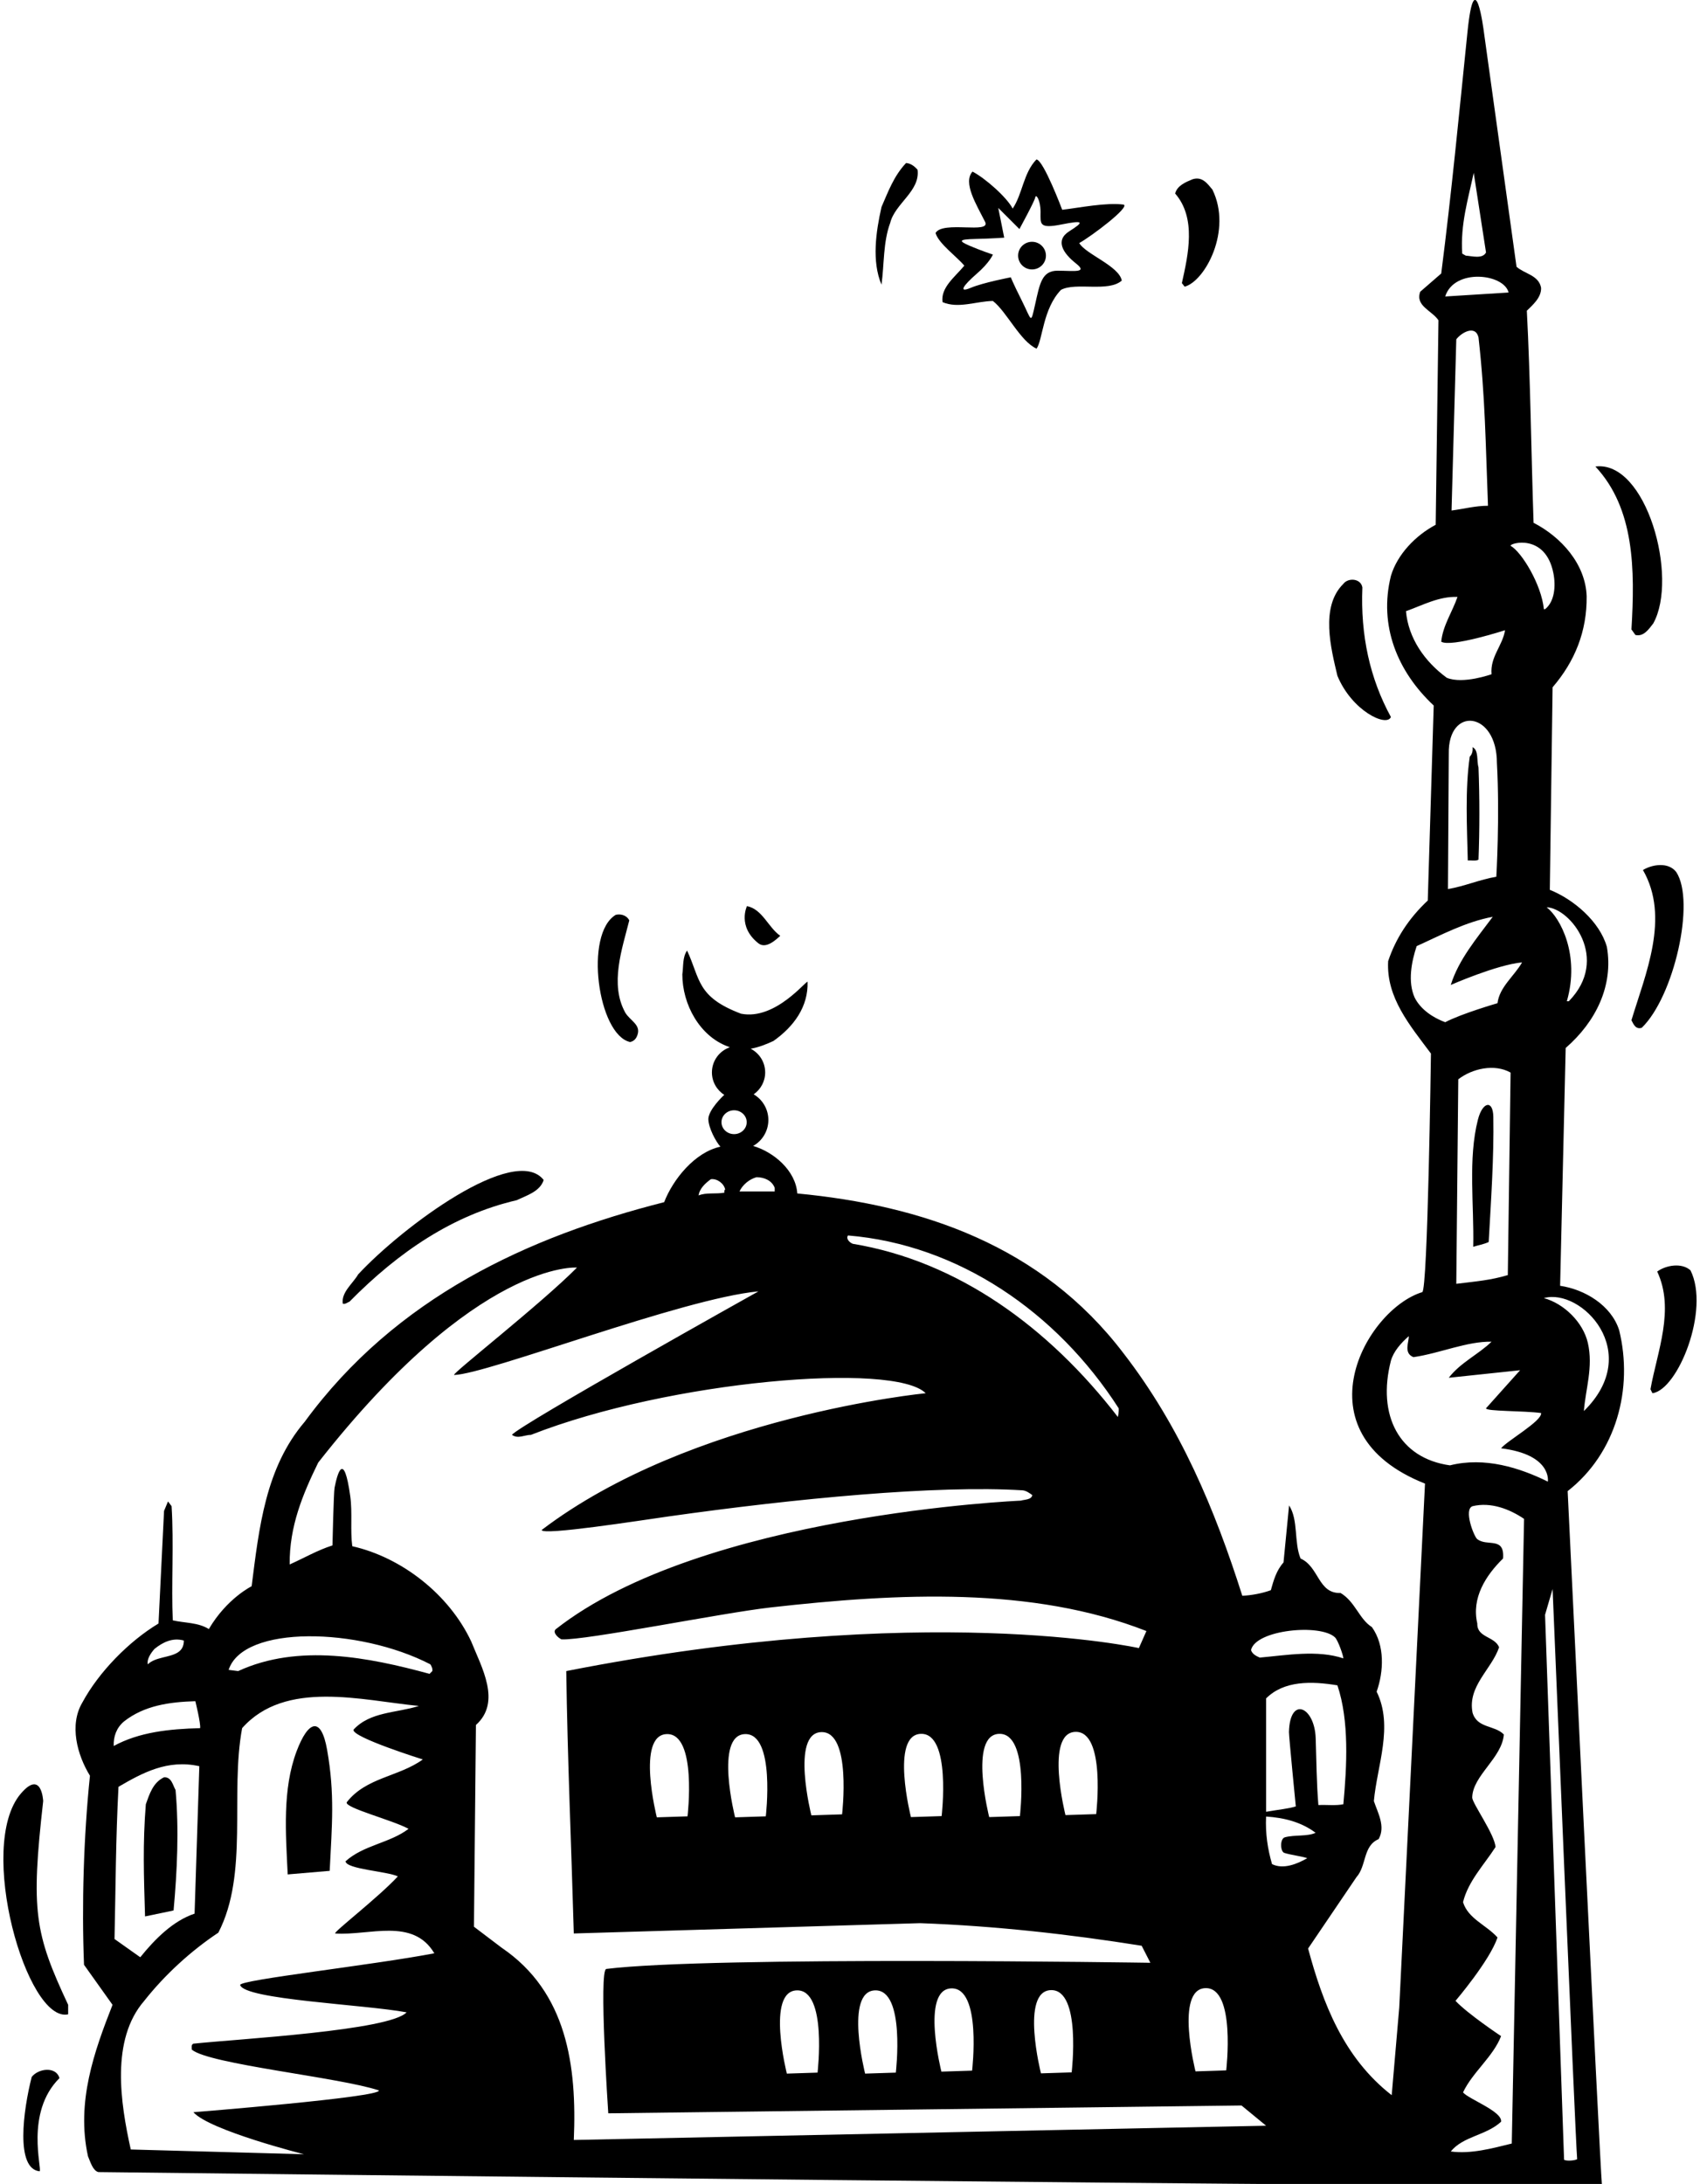 <?xml version="1.0" encoding="UTF-8"?>
<svg xmlns="http://www.w3.org/2000/svg" xmlns:xlink="http://www.w3.org/1999/xlink" width="429pt" height="551pt" viewBox="0 0 429 551" version="1.1">
<g id="surface1">
<path style=" stroke:none;fill-rule:nonzero;fill:rgb(0%,0%,0%);fill-opacity:1;" d="M 159 262.898 C 160 262.699 160.602 262 160.898 261 C 161.699 258.5 159 257.5 157.801 255.5 C 153.801 248.301 157 239.398 158.801 232.199 C 158.199 231 156.801 230.5 155.398 230.801 C 147.359 235.559 150.875 261.074 159 262.898 "/>
<path style=" stroke:none;fill-rule:nonzero;fill:rgb(0%,0%,0%);fill-opacity:1;" d="M 351 180.898 C 345.699 171.199 343.301 160.301 343.801 148.199 C 343.398 145.898 340.199 145.699 339 147.301 C 333.102 153.102 335.898 163.699 337.5 170.5 C 341.156 179.352 349.91 183.516 351 180.898 "/>
<path style=" stroke:none;fill-rule:nonzero;fill:rgb(0%,0%,0%);fill-opacity:1;" d="M 243.352 67.023 C 240.949 69.926 237.352 72.523 237.852 76.227 C 241.852 77.926 246.25 76.023 250.551 75.926 C 254.051 78.625 257.484 86.156 261.586 87.961 C 263.137 85.738 263.156 77.891 267.75 73.125 C 271.551 71.125 279.684 73.789 283.086 70.789 C 282.383 67.094 273.949 64.125 272.352 61.324 C 275.551 59.523 285.086 52.324 283.586 51.625 C 279.184 51.023 272.352 52.426 268.051 52.926 C 268.051 52.926 263.352 40.426 261.551 40.227 C 258.25 43.625 258.051 48.926 255.551 52.625 C 254.051 49.727 248.516 44.891 245.414 43.293 C 242.914 46.094 246.414 51.625 248.586 55.961 C 250.172 59.129 237.883 55.594 236.086 58.789 C 236.883 61.492 241.449 64.727 243.352 67.023 Z M 246.086 60.289 C 250.301 60.199 253.414 59.961 253.414 59.961 L 251.914 52.461 L 257.25 57.789 C 257.25 57.789 261.086 50.789 261.25 49.793 C 261.414 48.793 262.586 50.461 262.586 53.461 C 262.586 56.461 262.086 57.789 267.914 56.625 C 273.75 55.461 273.48 56.031 269.812 58.363 C 266.145 60.695 268.34 63.953 271.508 66.453 C 274.672 68.953 270.879 68.297 266.879 68.297 C 262.879 68.297 262.387 71.613 261.223 76.777 C 260.055 81.945 260.414 80.961 257.914 75.961 C 255.414 70.961 255.086 69.961 255.086 69.961 C 255.086 69.961 248.117 71.289 244.949 72.625 C 241.781 73.961 243.027 72.066 246.414 69.125 C 249.805 66.184 250.551 64.227 250.551 64.227 C 250.551 64.227 247.25 63.125 244.586 61.961 C 241.914 60.789 241.867 60.383 246.086 60.289 "/>
<path style=" stroke:none;fill-rule:nonzero;fill:rgb(0%,0%,0%);fill-opacity:1;" d="M 224.648 56.227 C 225.852 51.324 232.25 48.227 231.551 42.824 C 230.75 41.926 229.852 41.227 228.648 41.125 C 225.551 44.426 224.148 48.324 222.449 52.227 C 221.051 58.426 219.949 65.926 222.449 71.824 C 223.148 66.727 222.852 61.023 224.648 56.227 "/>
<path style=" stroke:none;fill-rule:nonzero;fill:rgb(0%,0%,0%);fill-opacity:1;" d="M 191.398 238 C 193.332 239.52 195.898 237 196.898 236.102 C 193.801 233.898 192.398 229.398 188.5 228.602 C 188.5 228.602 186 233.75 191.398 238 "/>
<path style=" stroke:none;fill-rule:nonzero;fill:rgb(0%,0%,0%);fill-opacity:1;" d="M 411.699 158.801 L 412.699 160.199 C 414.801 160.699 416.102 158.699 417.199 157.301 C 423.652 145.734 415.445 116.062 402.602 117.699 C 412.5 128.301 412.602 143.699 411.699 158.801 "/>
<path style=" stroke:none;fill-rule:nonzero;fill:rgb(0%,0%,0%);fill-opacity:1;" d="M 298.25 71.426 L 298.949 72.324 C 304.062 70.98 311.035 58.148 305.949 47.824 C 304.75 46.426 303.449 44.426 300.949 45.227 C 299.25 45.926 297.051 46.824 296.551 48.824 C 301.949 55.023 299.852 64.227 298.25 71.426 "/>
<path style=" stroke:none;fill-rule:nonzero;fill:rgb(0%,0%,0%);fill-opacity:1;" d="M 260.434 67.98 C 262.371 67.98 263.945 66.418 263.945 64.492 C 263.945 62.566 262.371 61.004 260.434 61.004 C 258.492 61.004 256.922 62.566 256.922 64.492 C 256.922 66.418 258.492 67.98 260.434 67.98 "/>
<path style=" stroke:none;fill-rule:nonzero;fill:rgb(0%,0%,0%);fill-opacity:1;" d="M 8 524 C 5.84 532.48 3.863 547.188 10 547.801 C 10.699 547.301 6.25 533 15 524.301 C 14.199 521.301 9.699 521.801 8 524 "/>
<path style=" stroke:none;fill-rule:nonzero;fill:rgb(0%,0%,0%);fill-opacity:1;" d="M 43.801 482 C 44.699 472.199 45.199 461.598 44.301 451.598 C 43.602 450.398 43.301 448.301 41.398 448.398 C 38.602 449.699 37.699 452.699 36.801 455.199 C 36 465.199 36.301 473.199 36.602 483.5 L 43.801 482 "/>
<path style=" stroke:none;fill-rule:nonzero;fill:rgb(0%,0%,0%);fill-opacity:1;" d="M 372.961 282.461 C 370.422 292.359 372.016 303.988 371.773 314.551 C 373.074 314.148 374.375 313.949 375.676 313.352 C 376.25 303.012 377.023 291.996 376.844 281.746 C 376.77 277.441 374.129 277.906 372.961 282.461 "/>
<path style=" stroke:none;fill-rule:nonzero;fill:rgb(0%,0%,0%);fill-opacity:1;" d="M 83.199 472 C 83.77 460.441 84.516 452.652 82.551 441.492 C 81.035 432.863 77.766 434.109 74.863 441.793 C 71.223 451.43 72.109 462.633 72.602 472.902 L 83.199 472 "/>
<path style=" stroke:none;fill-rule:nonzero;fill:rgb(0%,0%,0%);fill-opacity:1;" d="M 371.602 188.5 C 371.699 189.5 371.5 190.301 370.898 190.898 C 369.699 199.199 370.199 208.5 370.398 217.102 C 371.301 217 372.301 217.301 373.102 216.898 C 373.398 209.199 373.398 201.199 373.102 193.602 C 372.602 191.898 373.199 189.301 371.602 188.5 "/>
<path style=" stroke:none;fill-rule:nonzero;fill:rgb(0%,0%,0%);fill-opacity:1;" d="M 10.898 454.402 C 10.898 454.402 10.551 446.316 5.258 452.512 C -6.066 465.746 6.816 510.543 17.199 508.199 L 17.199 505.801 C 8.738 487.723 7.762 482.176 10.898 454.402 "/>
<path style=" stroke:none;fill-rule:nonzero;fill:rgb(0%,0%,0%);fill-opacity:1;" d="M 426.602 320.5 C 424.398 318.5 420.398 319.199 418.199 320.801 C 422.699 330.398 418.199 341 416.5 350.5 L 417 351.5 C 423.422 350.645 431.578 330.457 426.602 320.5 "/>
<path style=" stroke:none;fill-rule:nonzero;fill:rgb(0%,0%,0%);fill-opacity:1;" d="M 408.602 335.602 C 406.602 329.301 399.898 325.301 393.699 324.398 L 395.102 264.398 C 402.699 257.801 407.199 248.699 405.5 238.898 C 403.699 232.5 397.102 226.898 391.102 224.5 L 391.801 173.398 C 397.398 166.898 400.5 159.301 400.398 150.398 C 400.102 142.301 394 135.5 387 131.898 C 386.398 114 386.199 95.5 385.301 78.398 C 386.699 77 389 75.102 388.898 72.602 C 388.301 69.398 384.699 69.102 382.699 67.301 L 374.422 7.762 C 374.422 7.762 372.172 -9.902 370.332 7.98 C 368.238 28.355 366.285 48.836 363.699 69 L 358.398 73.602 C 357.102 77.199 361.301 78.301 363 80.801 L 362.301 132.398 C 357.199 135.102 352.602 139.898 351 145.301 C 347.898 157.801 352.602 169.398 361.801 178 L 360.301 227.199 C 355.5 231.699 352.199 236.801 350.301 242.5 C 349.801 251.699 355.801 258.699 361.102 265.801 C 361.102 265.801 360.301 325.898 358.898 326 C 344.582 330.406 327.25 361.5 359.602 374.301 L 353.102 506.5 L 351.199 528.602 C 339 519.102 333.801 505.301 330.102 491.598 L 342.301 473.598 C 344.898 470.699 343.898 465.699 347.898 464 C 349.699 460.801 347.699 457.402 346.699 454.402 C 347.5 445.5 351.699 435.5 347.398 426.801 C 349.199 421.699 349.5 415.102 346.199 410.5 C 343 408.5 342 404.102 338.301 401.898 C 332.602 402.102 332.898 395.301 328.199 393.199 C 326.5 389.102 327.699 383.5 325.301 379.801 L 323.898 394.199 C 322.102 396.199 321.398 398.699 320.699 401.199 C 318.5 402 315.801 402.5 313.5 402.602 C 306.602 380.898 297.898 360 283.5 341.398 C 262.801 314.199 232.699 304.102 201.199 301.102 C 200.801 295.32 195.242 290.637 190.059 289.117 C 192.348 287.828 193.898 285.379 193.898 282.562 C 193.898 279.805 192.406 277.395 190.191 276.09 C 191.941 274.875 193.094 272.855 193.094 270.562 C 193.094 267.953 191.605 265.699 189.434 264.586 C 191.465 264.238 193.441 263.445 195.188 262.625 C 200.289 259.023 203.988 254.023 203.789 247.727 C 203.688 247.023 195.75 257.5 187 255.75 C 175.75 251.5 176.75 247 173.387 239.824 C 172.188 241.523 172.488 243.824 172.188 245.824 C 172.188 253.426 176.59 261.426 183.688 264.023 C 183.852 264.098 184.016 264.156 184.18 264.219 C 181.551 265.129 179.656 267.621 179.656 270.562 C 179.656 272.949 180.906 275.039 182.781 276.23 C 182.285 276.648 178.887 279.945 178.75 282.25 C 178.75 284.551 180.699 288.102 181.801 289.301 C 175.301 290.699 169.801 297.602 167.602 303.301 C 133.301 312 99.898 327.301 76.898 358.699 C 67 370.301 65.398 385.301 63.5 400.199 C 63.5 400.199 57.25 403.25 52.699 411 C 50 409.301 46.602 409.5 43.602 408.801 C 43.199 400.199 43.898 389.398 43.301 380 L 42.398 378.801 L 41.398 381.199 L 40 409.602 C 32.5 414.102 24.898 421.898 20.801 429.5 C 17.398 435.199 19.5 442.801 22.699 448 C 21.102 463.402 20.602 480.5 21.199 495.699 L 28.398 505.801 C 23.801 517.5 19.199 530.301 22.199 544 C 22.801 545.398 23.398 547.602 24.801 548 C 24.801 548 390.648 552.25 404.25 551.25 C 403.75 546.25 395.602 376.199 395.602 376.199 C 407.898 366.602 412.199 350.301 408.602 335.602 Z M 339 455.199 C 337.102 455.598 334.801 455.301 332.699 455.402 C 332.234 449.891 332.211 444.156 332.016 438.5 C 331.734 430.574 325.492 427.777 325.27 437 C 325.246 437.902 327 455.75 327 455.75 C 325 456.348 323 456.5 319.5 457.098 L 319.5 428.5 C 324 424 330.898 424.102 337.5 425.199 C 340.5 434.102 339.898 445.5 339 455.199 Z M 336.895 413.105 C 337.66 413.848 339 417.699 339 418.398 C 332.5 416.199 324.602 417.602 317.898 418.199 C 317 417.801 316 417.301 315.699 416.301 C 316.848 411.145 333.258 409.59 336.895 413.105 Z M 304.188 501.594 C 311.938 501.344 309.438 522.344 309.438 522.344 L 301.688 522.594 C 301.688 522.594 296.438 501.844 304.188 501.594 Z M 214 311.699 C 241.801 314 266.699 331 282.301 355.301 C 282.398 356.102 282.102 357.5 282.102 357.5 C 264.602 334.801 241.699 318.199 215.199 313.801 C 214.398 313.5 213.398 312.5 214 311.699 Z M 190.898 297 C 192.801 297 194.801 297.801 195.5 299.699 L 195.5 300.602 L 186.602 300.602 C 187.398 298.898 189.102 297.5 190.898 297 Z M 185.25 280.117 C 187.008 280.117 188.434 281.465 188.434 283.125 C 188.434 284.785 187.008 286.133 185.25 286.133 C 183.492 286.133 182.066 284.785 182.066 283.125 C 182.066 281.465 183.492 280.117 185.25 280.117 Z M 179.398 297.5 C 181 297.301 182.699 298.602 183 300.102 C 182.699 300.301 182.801 300.602 182.801 300.898 C 180.699 301.301 178.199 300.801 176.301 301.602 C 176.5 299.898 178 298.5 179.398 297.5 Z M 108.602 419.898 C 108.898 420.398 109.199 420.898 109.102 421.602 L 108.398 422.301 C 93 418.102 75.301 414.602 60.102 421.602 L 57.699 421.301 C 61.336 409.938 90.496 410.531 108.602 419.898 Z M 39 416 C 41.102 414.301 43.602 413.102 46.398 413.898 C 46.398 415.445 45.762 416.348 44.805 416.938 C 42.73 418.219 39.148 418.055 37.301 419.898 C 37 418.699 38 417.102 39 416 Z M 31.301 434.301 C 36.398 430.301 42.699 429.398 49.301 429.199 C 49.301 429.199 50.699 434.898 50.5 436 C 42.699 436.199 35.102 437 28.699 440.5 C 28.602 438.102 29.398 435.898 31.301 434.301 Z M 29.898 450.801 C 35.898 447.301 42.301 443.801 50.301 445.602 L 49.102 482.801 C 43.699 484.598 39.102 489.199 35.398 493.801 L 28.898 489.199 C 29.199 475.598 29.199 464.402 29.898 450.801 Z M 102.602 507.699 C 98.301 512.301 60.398 514.398 48.801 515.602 C 48.199 515.898 48.398 516.5 48.398 517.102 C 52.699 520.801 85.801 524.102 95.602 527.398 C 96.398 529.102 48.801 532.898 48.801 532.898 C 52.898 537.5 76.699 543.5 76.699 543.5 L 33 542.301 C 30.398 530.602 27.898 514.602 36.398 504.801 C 41.602 498.199 48.301 492.098 55.102 487.598 C 62.801 472.699 58 452.699 61.102 436 C 72 423.699 91.301 429 105.699 430.398 C 100.102 432.199 93.398 431.801 89.199 436.398 C 88.801 438.301 106.699 443.898 106.699 443.898 C 100.602 448.301 92.398 448.398 87.5 454.699 C 86.898 456.098 99.102 459.199 103.102 461.402 C 98.398 465 91.699 465.5 87.199 469.598 C 87.398 471.598 97.699 472.098 100.398 473.402 C 95.398 478.801 83.801 487.699 84.602 487.801 C 93.102 488.402 104.199 483.699 109.602 492.801 C 94 495.801 60.398 499.5 60.602 500.801 C 61.699 504.5 91.801 505.699 102.602 507.699 Z M 144.801 539.898 C 145.602 521.199 143.102 502.602 126.602 491.402 L 119.602 486.098 L 120.102 435.199 C 126.602 429.398 121.5 420.602 118.898 414.102 C 113.301 402.199 101.301 392.898 88.898 390.102 C 88.359 386.105 88.961 381.613 88.387 377.48 C 86.77 365.875 85.145 371.688 84.434 375.32 C 84.195 376.527 83.898 389.898 83.898 389.898 C 80.102 391.102 76.699 393.102 73.102 394.699 C 73 385.102 76.398 377 80.301 369 C 120.5 317.75 145.602 319.801 145.602 319.801 C 136.5 329 113.699 346.801 114.602 346.898 C 123 346.699 172.102 327.602 191.398 325.801 C 191.398 325.801 130.898 359.602 129.199 362 C 130.699 363.102 132.398 362 134 362 C 169 348.27 225.664 343.562 233.602 351.5 C 233.602 351.5 174.5 357.25 136.699 386 C 136.699 387.5 161.68 383.578 168.762 382.578 C 200.695 378.07 236.277 374.637 258.102 376 C 259 376.102 259.801 376.699 260.5 377.199 C 260.301 378.398 258.602 378.301 257.602 378.602 C 257.602 378.602 177.25 382 140.301 411 C 139.305 411.781 140.801 413.199 141.699 413.602 C 147.801 413.898 182.086 406.941 194.504 405.543 C 226.77 401.902 260.562 400.234 289.301 411.5 L 287.398 415.801 C 287.398 415.801 233.5 403.75 142.898 421.602 C 143.199 443.5 144.199 466.301 144.801 487.801 L 232.199 485.199 C 251.301 485.902 269.898 488 288.102 490.902 L 290.301 495.199 C 290.301 495.199 179.496 493.465 153 496.75 C 151.055 496.992 153.5 533.176 153.5 533.176 L 313.301 531.199 L 319.5 536.301 Z M 276.625 457.688 L 268.875 457.938 C 268.875 457.938 263.625 437.188 271.375 436.938 C 279.125 436.688 276.625 457.688 276.625 457.688 Z M 257.375 458.188 L 249.625 458.438 C 249.625 458.438 244.375 437.688 252.125 437.438 C 259.875 437.188 257.375 458.188 257.375 458.188 Z M 237.625 458.188 L 229.875 458.438 C 229.875 458.438 224.625 437.688 232.375 437.438 C 240.125 437.188 237.625 458.188 237.625 458.188 Z M 212.5 457.75 L 204.75 458 C 204.75 458 199.5 437.25 207.25 437 C 215 436.75 212.5 457.75 212.5 457.75 Z M 193.25 458.25 L 185.5 458.5 C 185.5 458.5 180.25 437.75 188 437.5 C 195.75 437.25 193.25 458.25 193.25 458.25 Z M 173.5 458.25 L 165.75 458.5 C 165.75 458.5 160.5 437.75 168.25 437.5 C 176 437.25 173.5 458.25 173.5 458.25 Z M 270.438 522.844 L 262.688 523.094 C 262.688 523.094 257.438 502.344 265.188 502.094 C 272.938 501.844 270.438 522.844 270.438 522.844 Z M 245.312 522.406 L 237.562 522.656 C 237.562 522.656 232.312 501.906 240.062 501.656 C 247.812 501.406 245.312 522.406 245.312 522.406 Z M 226.062 522.906 L 218.312 523.156 C 218.312 523.156 213.062 502.406 220.812 502.156 C 228.562 501.906 226.062 522.906 226.062 522.906 Z M 206.312 522.906 L 198.562 523.156 C 198.562 523.156 193.312 502.406 201.062 502.156 C 208.812 501.906 206.312 522.906 206.312 522.906 Z M 321 470.301 C 319.898 466.5 319.301 462.598 319.5 458.301 C 324.102 458.598 328.398 459.699 332 462.402 C 329.914 463.379 326.727 462.867 324.258 463.531 C 322.938 463.883 323.07 467.152 324.102 467.473 C 325.984 468.055 328.027 468.219 329.898 468.801 C 327.301 470.301 323.801 471.699 321 470.301 Z M 395.898 252.602 L 395.398 252.602 C 398.75 241 393.801 231.602 390.301 228.898 C 396.285 229.113 406.383 241.887 395.898 252.602 Z M 392 144.602 C 392.652 147.891 392.301 151.801 389.898 153.699 L 389.602 153.699 C 389 147.5 384 139.25 381.199 137.699 C 381 137 390 134.5 392 144.602 Z M 371.898 43.602 L 375 63.699 C 374.102 65.398 371.5 64.602 369.898 64.5 L 369 64 C 368.5 56.602 370.5 50.199 371.898 43.602 Z M 380.699 73.801 L 364.699 74.801 C 366.961 67.641 379.5 69 380.699 73.801 Z M 375.5 127.602 C 372.301 127.602 369.398 128.398 366.301 128.801 L 367.5 85.602 C 368.801 83.898 372.301 81.898 373.102 85.102 C 374.801 100.102 374.898 112.102 375.5 127.602 Z M 354.801 154.199 C 359 152.699 363.199 150.398 367.801 150.602 C 366.5 154.398 364.102 157.801 363.699 161.898 C 366.199 163.398 379.801 159 379.801 159 C 379.199 162.898 376 165.699 376.398 170.102 C 376.398 170.102 369.199 172.699 365.102 171 C 359.5 166.898 355.398 161 354.801 154.199 Z M 377.602 221.199 C 373.398 221.898 369.602 223.602 365.398 224.301 L 365.602 190.199 C 365.355 178.109 377.75 179.355 377.75 192.5 C 378.5 206 377.602 221.199 377.602 221.199 Z M 357 251.699 C 355.199 247.699 356.199 242.602 357.5 238.699 C 363.699 235.898 369.801 232.602 376.699 231.301 C 372.602 236.801 368.102 242.102 366.102 248.5 C 366.102 248.5 377.699 243.398 384.102 242.801 C 382.102 246.301 378.398 249 377.898 253.102 C 377.898 253.102 368.898 255.699 364.699 257.898 C 361.699 256.801 358.5 254.699 357 251.699 Z M 381.199 270.602 L 380.5 321.699 C 376.102 323 372.75 323.25 367.5 323.898 L 368 272.301 C 371.5 269.602 377.102 268.301 381.199 270.602 Z M 351 343.301 C 351.699 340.898 353.5 338.898 355.5 337.102 C 355.602 338.5 354.102 341.398 356.699 342.398 C 363.5 341.398 370.102 338.398 376.398 338.5 C 373.102 341.699 368.5 343.801 365.602 347.602 L 383.602 345.699 L 375 355.301 C 374.898 356.102 384.5 355.898 388.898 356.5 C 389.199 358.5 380.301 363.5 378.801 365.398 C 391.75 367 390.602 373.801 390.602 373.801 C 383.5 370.301 374.699 367.5 365.898 369.699 C 353.066 367.906 347.469 357.059 351 343.301 Z M 381.5 540.801 C 376.602 542 371.199 543.5 366.102 542.801 C 369.301 538.898 375 538.801 378.801 535.301 C 379.199 532.699 370.602 529.602 369.199 527.898 C 371.602 522.801 376.801 518.898 378.801 513.699 C 378.801 513.699 370.398 508.102 367.301 504.801 C 367.301 504.801 376 494.598 377.898 488.801 C 375 485.598 370.5 484.098 369.199 479.902 C 370.5 474.598 374.5 470.5 377.398 466 C 377.199 462.801 371.492 454.91 371.52 453.5 C 371.621 447.965 379.02 443.574 379.5 437.602 C 377.199 435.199 372.801 436.102 371.602 432.102 C 370.301 425.398 376.398 421.199 378.301 415.602 C 377.199 412.801 372.699 413.199 372.801 409.602 C 371.301 403.199 374.898 397.5 379.301 393.199 C 379.75 387.5 375.215 390.332 372.746 388.266 C 371.926 387.574 369.301 380.801 371.602 380 C 376.199 378.898 380.898 380.699 384.602 383.199 Z M 398 544.75 C 397.5 545.051 395.5 545.301 394.699 544.898 L 389.898 407.398 L 391.801 400.898 C 391.801 400.898 397.5 538.75 398 544.75 Z M 400.699 338.801 C 399.5 333.602 394.699 328.898 389.602 327.5 C 398.98 324.871 414.887 341.094 399.699 356 C 400.102 350.5 402.102 344.898 400.699 338.801 "/>
<path style=" stroke:none;fill-rule:nonzero;fill:rgb(0%,0%,0%);fill-opacity:1;" d="M 88.199 328.398 C 100.602 315.801 114.398 306.5 130.398 302.801 C 132.898 301.602 136.301 300.602 137.199 297.699 C 129.906 288.461 101.66 309.406 90.398 321.5 C 89 323.898 86.102 326 86.5 328.898 C 87.199 329.102 87.602 328.602 88.199 328.398 "/>
<path style=" stroke:none;fill-rule:nonzero;fill:rgb(0%,0%,0%);fill-opacity:1;" d="M 423 220 C 421 217.398 416.898 218.102 414.602 219.5 C 421.5 231.5 415.199 245.801 411.699 257.398 C 412.199 258.398 412.801 259.801 414.301 259.301 C 422.41 251.484 427.922 227.449 423 220 "/>
</g>
</svg>
